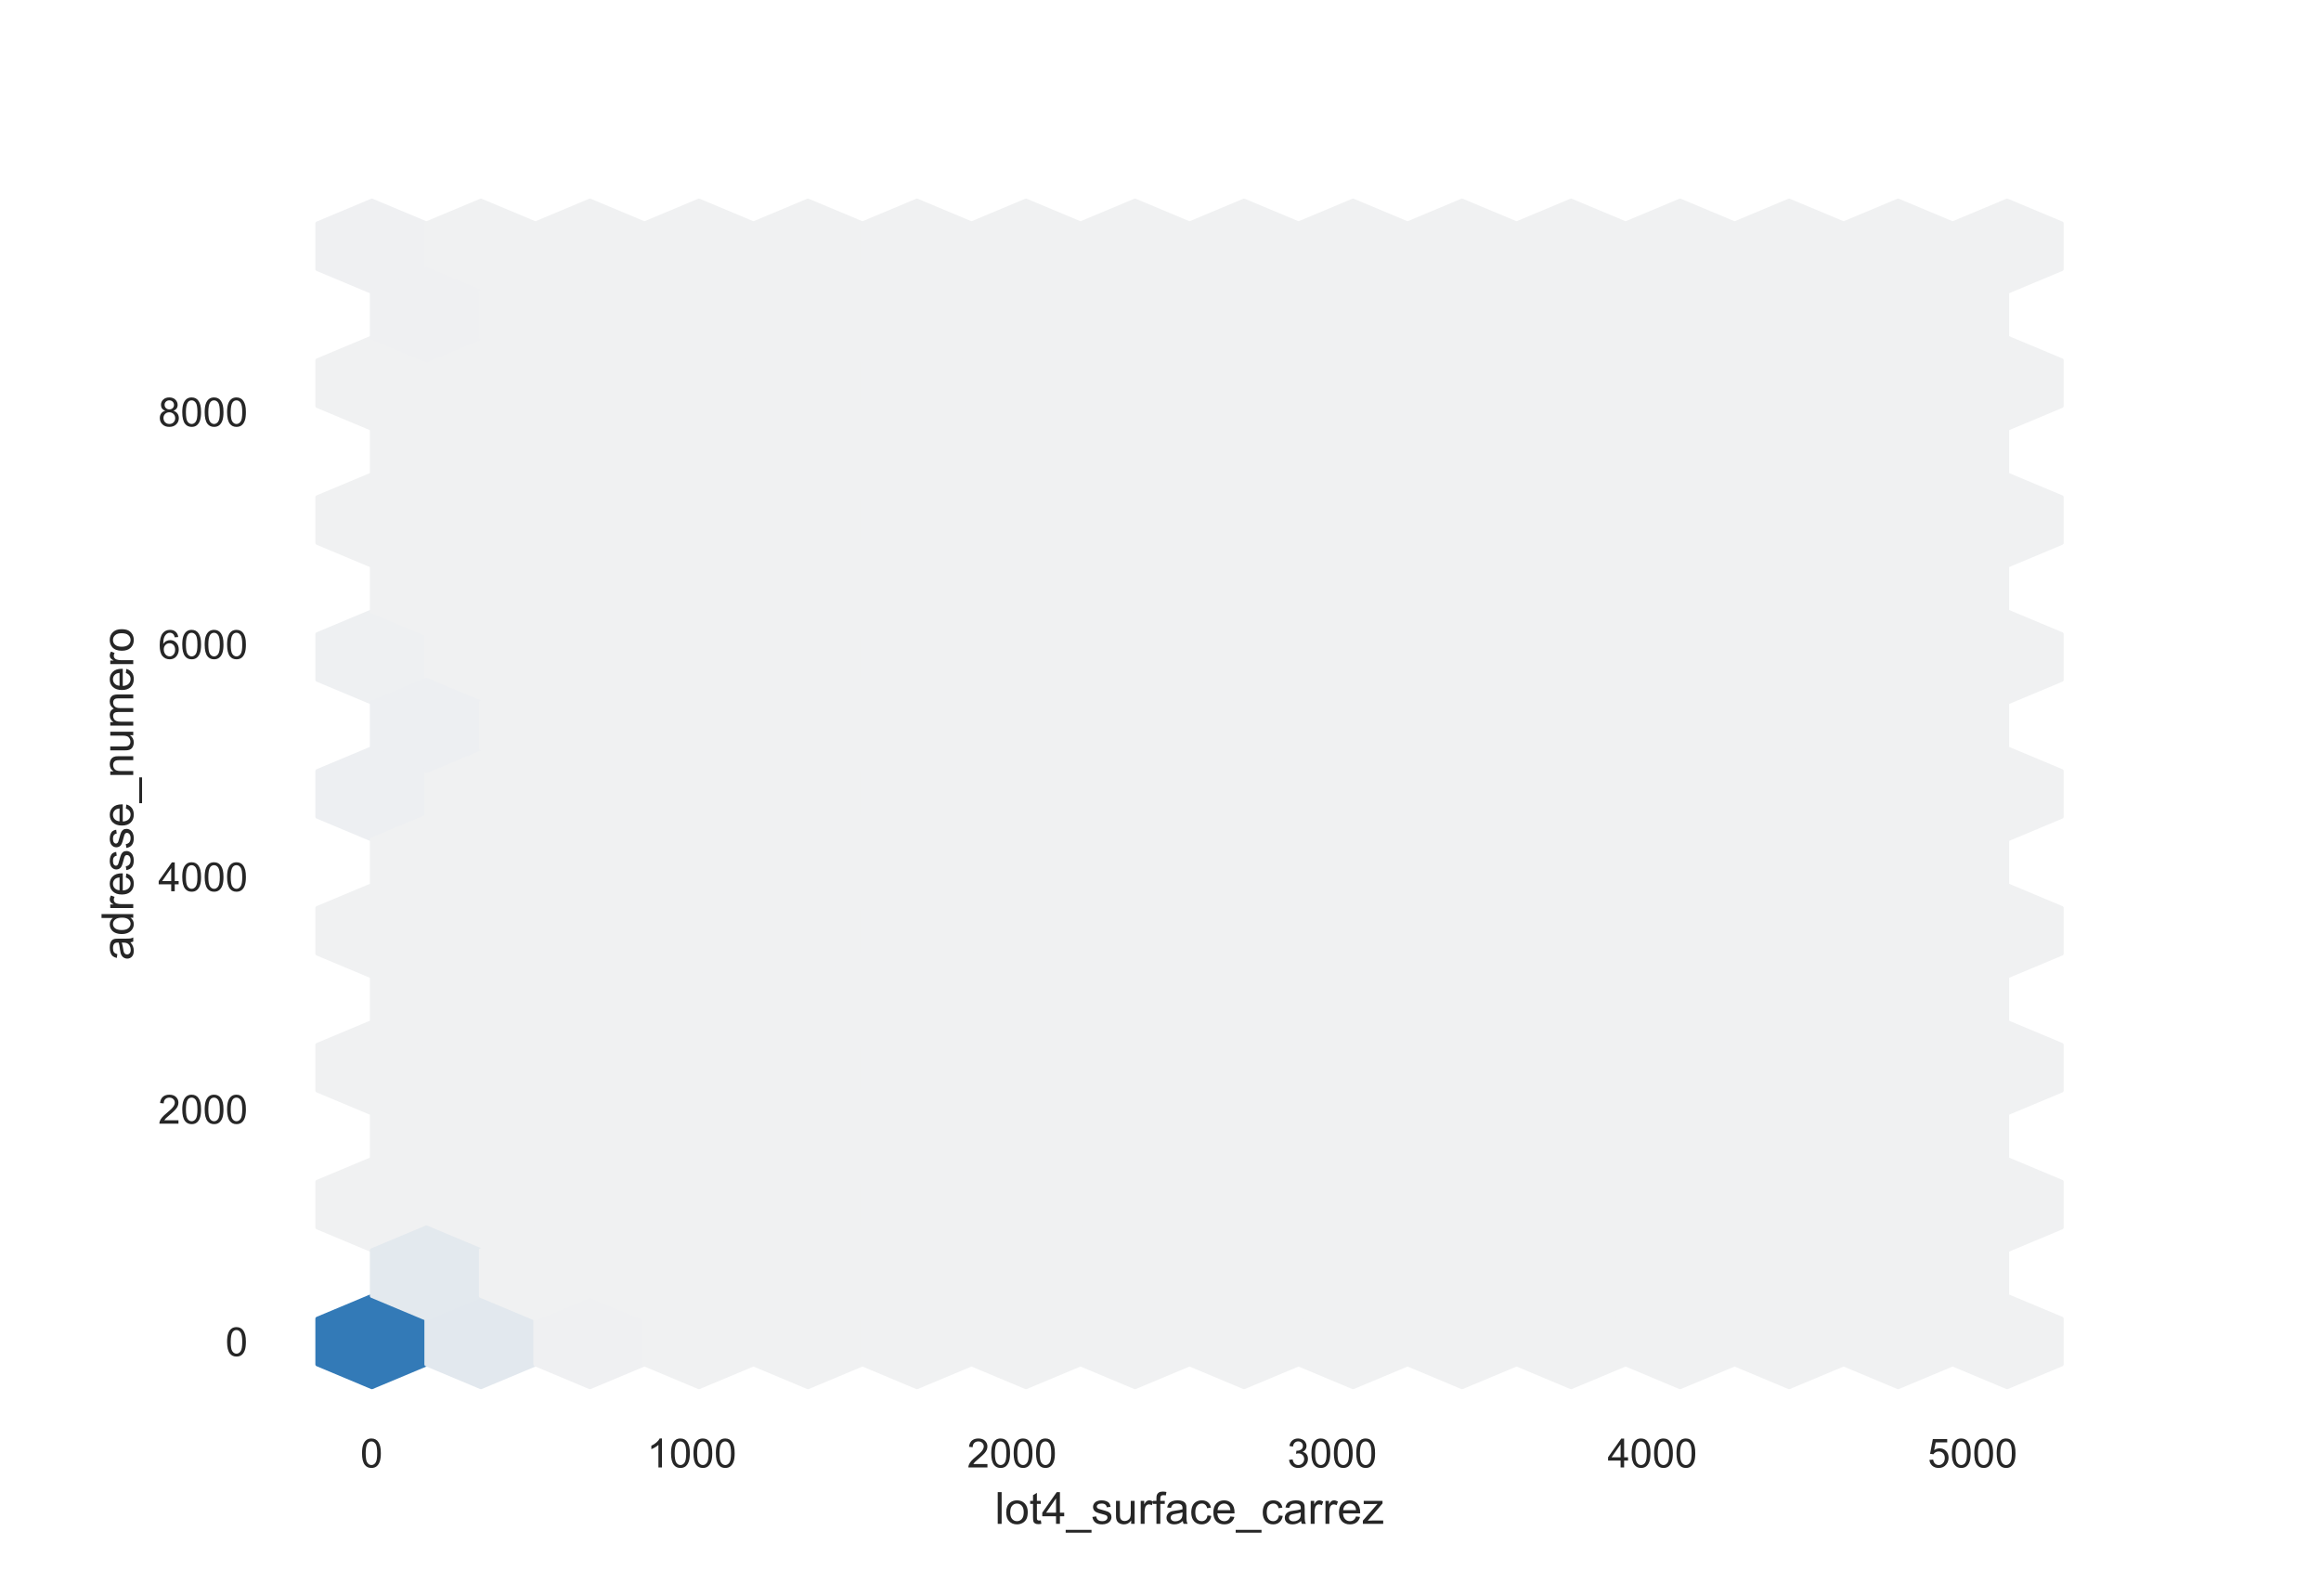<?xml version="1.0" encoding="utf-8" standalone="no"?>
<!DOCTYPE svg PUBLIC "-//W3C//DTD SVG 1.1//EN"
  "http://www.w3.org/Graphics/SVG/1.1/DTD/svg11.dtd">
<!-- Created with matplotlib (https://matplotlib.org/) -->
<svg height="396pt" version="1.1" viewBox="0 0 576 396" width="576pt" xmlns="http://www.w3.org/2000/svg" xmlns:xlink="http://www.w3.org/1999/xlink">
 <defs>
  <style type="text/css">*{stroke-linecap:butt;stroke-linejoin:round;}</style>
 </defs>
 <g id="figure_1">
  <g id="patch_1">
   <path d="M 0 396 
L 576 396 
L 576 0 
L 0 0 
z
" style="fill:#ffffff;"/>
  </g>
  <g id="axes_1">
   <g id="patch_2">
    <path d="M 72 346.5 
L 518.4 346.5 
L 518.4 47.52 
L 72 47.52 
z
" style="fill:#ffffff;"/>
   </g>
   <g id="matplotlib.axis_1">
    <g id="xtick_1">
     <g id="text_1">
      <!-- 0 -->
      <g style="fill:#262626;" transform="translate(89.431 364.158)scale(0.1 -0.1)">
       <defs>
        <path d="M 4.156 35.297 
Q 4.156 48 6.766 55.734 
Q 9.375 63.484 14.516 67.672 
Q 19.672 71.875 27.484 71.875 
Q 33.25 71.875 37.594 69.547 
Q 41.938 67.234 44.766 62.859 
Q 47.609 58.5 49.219 52.219 
Q 50.828 45.953 50.828 35.297 
Q 50.828 22.703 48.234 14.969 
Q 45.656 7.234 40.5 3 
Q 35.359 -1.219 27.484 -1.219 
Q 17.141 -1.219 11.234 6.203 
Q 4.156 15.141 4.156 35.297 
z
M 13.188 35.297 
Q 13.188 17.672 17.312 11.828 
Q 21.438 6 27.484 6 
Q 33.547 6 37.672 11.859 
Q 41.797 17.719 41.797 35.297 
Q 41.797 52.984 37.672 58.781 
Q 33.547 64.594 27.391 64.594 
Q 21.344 64.594 17.719 59.469 
Q 13.188 52.938 13.188 35.297 
z
" id="ArialMT-48"/>
       </defs>
       <use xlink:href="#ArialMT-48"/>
      </g>
     </g>
    </g>
    <g id="xtick_2">
     <g id="text_2">
      <!-- 1000 -->
      <g style="fill:#262626;" transform="translate(160.554 364.158)scale(0.1 -0.1)">
       <defs>
        <path d="M 37.25 0 
L 28.469 0 
L 28.469 56 
Q 25.297 52.984 20.141 49.953 
Q 14.984 46.922 10.891 45.406 
L 10.891 53.906 
Q 18.266 57.375 23.781 62.297 
Q 29.297 67.234 31.594 71.875 
L 37.25 71.875 
z
" id="ArialMT-49"/>
       </defs>
       <use xlink:href="#ArialMT-49"/>
       <use x="55.615" xlink:href="#ArialMT-48"/>
       <use x="111.23" xlink:href="#ArialMT-48"/>
       <use x="166.846" xlink:href="#ArialMT-48"/>
      </g>
     </g>
    </g>
    <g id="xtick_3">
     <g id="text_3">
      <!-- 2000 -->
      <g style="fill:#262626;" transform="translate(240.019 364.158)scale(0.1 -0.1)">
       <defs>
        <path d="M 50.344 8.453 
L 50.344 0 
L 3.031 0 
Q 2.938 3.172 4.047 6.109 
Q 5.859 10.938 9.828 15.625 
Q 13.812 20.312 21.344 26.469 
Q 33.016 36.031 37.109 41.625 
Q 41.219 47.219 41.219 52.203 
Q 41.219 57.422 37.469 61 
Q 33.734 64.594 27.734 64.594 
Q 21.391 64.594 17.578 60.781 
Q 13.766 56.984 13.719 50.25 
L 4.688 51.172 
Q 5.609 61.281 11.656 66.578 
Q 17.719 71.875 27.938 71.875 
Q 38.234 71.875 44.234 66.156 
Q 50.25 60.453 50.25 52 
Q 50.25 47.703 48.484 43.547 
Q 46.734 39.406 42.656 34.812 
Q 38.578 30.219 29.109 22.219 
Q 21.188 15.578 18.938 13.203 
Q 16.703 10.844 15.234 8.453 
z
" id="ArialMT-50"/>
       </defs>
       <use xlink:href="#ArialMT-50"/>
       <use x="55.615" xlink:href="#ArialMT-48"/>
       <use x="111.23" xlink:href="#ArialMT-48"/>
       <use x="166.846" xlink:href="#ArialMT-48"/>
      </g>
     </g>
    </g>
    <g id="xtick_4">
     <g id="text_4">
      <!-- 3000 -->
      <g style="fill:#262626;" transform="translate(319.484 364.158)scale(0.1 -0.1)">
       <defs>
        <path d="M 4.203 18.891 
L 12.984 20.062 
Q 14.5 12.594 18.141 9.297 
Q 21.781 6 27 6 
Q 33.203 6 37.469 10.297 
Q 41.75 14.594 41.75 20.953 
Q 41.75 27 37.797 30.922 
Q 33.844 34.859 27.734 34.859 
Q 25.25 34.859 21.531 33.891 
L 22.516 41.609 
Q 23.391 41.5 23.922 41.5 
Q 29.547 41.5 34.031 44.422 
Q 38.531 47.359 38.531 53.469 
Q 38.531 58.297 35.25 61.469 
Q 31.984 64.656 26.812 64.656 
Q 21.688 64.656 18.266 61.422 
Q 14.844 58.203 13.875 51.766 
L 5.078 53.328 
Q 6.688 62.156 12.391 67.016 
Q 18.109 71.875 26.609 71.875 
Q 32.469 71.875 37.391 69.359 
Q 42.328 66.844 44.938 62.5 
Q 47.562 58.156 47.562 53.266 
Q 47.562 48.641 45.062 44.828 
Q 42.578 41.016 37.703 38.766 
Q 44.047 37.312 47.562 32.688 
Q 51.078 28.078 51.078 21.141 
Q 51.078 11.766 44.234 5.25 
Q 37.406 -1.266 26.953 -1.266 
Q 17.531 -1.266 11.297 4.344 
Q 5.078 9.969 4.203 18.891 
z
" id="ArialMT-51"/>
       </defs>
       <use xlink:href="#ArialMT-51"/>
       <use x="55.615" xlink:href="#ArialMT-48"/>
       <use x="111.23" xlink:href="#ArialMT-48"/>
       <use x="166.846" xlink:href="#ArialMT-48"/>
      </g>
     </g>
    </g>
    <g id="xtick_5">
     <g id="text_5">
      <!-- 4000 -->
      <g style="fill:#262626;" transform="translate(398.948 364.158)scale(0.1 -0.1)">
       <defs>
        <path d="M 32.328 0 
L 32.328 17.141 
L 1.266 17.141 
L 1.266 25.203 
L 33.938 71.578 
L 41.109 71.578 
L 41.109 25.203 
L 50.781 25.203 
L 50.781 17.141 
L 41.109 17.141 
L 41.109 0 
z
M 32.328 25.203 
L 32.328 57.469 
L 9.906 25.203 
z
" id="ArialMT-52"/>
       </defs>
       <use xlink:href="#ArialMT-52"/>
       <use x="55.615" xlink:href="#ArialMT-48"/>
       <use x="111.23" xlink:href="#ArialMT-48"/>
       <use x="166.846" xlink:href="#ArialMT-48"/>
      </g>
     </g>
    </g>
    <g id="xtick_6">
     <g id="text_6">
      <!-- 5000 -->
      <g style="fill:#262626;" transform="translate(478.413 364.158)scale(0.1 -0.1)">
       <defs>
        <path d="M 4.156 18.75 
L 13.375 19.531 
Q 14.406 12.797 18.141 9.391 
Q 21.875 6 27.156 6 
Q 33.5 6 37.891 10.781 
Q 42.281 15.578 42.281 23.484 
Q 42.281 31 38.062 35.344 
Q 33.844 39.703 27 39.703 
Q 22.75 39.703 19.328 37.766 
Q 15.922 35.844 13.969 32.766 
L 5.719 33.844 
L 12.641 70.609 
L 48.25 70.609 
L 48.25 62.203 
L 19.672 62.203 
L 15.828 42.969 
Q 22.266 47.469 29.344 47.469 
Q 38.719 47.469 45.156 40.969 
Q 51.609 34.469 51.609 24.266 
Q 51.609 14.547 45.953 7.469 
Q 39.062 -1.219 27.156 -1.219 
Q 17.391 -1.219 11.203 4.25 
Q 5.031 9.719 4.156 18.75 
z
" id="ArialMT-53"/>
       </defs>
       <use xlink:href="#ArialMT-53"/>
       <use x="55.615" xlink:href="#ArialMT-48"/>
       <use x="111.23" xlink:href="#ArialMT-48"/>
       <use x="166.846" xlink:href="#ArialMT-48"/>
      </g>
     </g>
    </g>
    <g id="text_7">
     <!-- lot4_surface_carrez -->
     <g style="fill:#262626;" transform="translate(246.901 378.153)scale(0.11 -0.11)">
      <defs>
       <path d="M 6.391 0 
L 6.391 71.578 
L 15.188 71.578 
L 15.188 0 
z
" id="ArialMT-108"/>
       <path d="M 3.328 25.922 
Q 3.328 40.328 11.328 47.266 
Q 18.016 53.031 27.641 53.031 
Q 38.328 53.031 45.109 46.016 
Q 51.906 39.016 51.906 26.656 
Q 51.906 16.656 48.906 10.906 
Q 45.906 5.172 40.156 2 
Q 34.422 -1.172 27.641 -1.172 
Q 16.75 -1.172 10.031 5.812 
Q 3.328 12.797 3.328 25.922 
z
M 12.359 25.922 
Q 12.359 15.969 16.703 11.016 
Q 21.047 6.062 27.641 6.062 
Q 34.188 6.062 38.531 11.031 
Q 42.875 16.016 42.875 26.219 
Q 42.875 35.844 38.5 40.797 
Q 34.125 45.75 27.641 45.75 
Q 21.047 45.75 16.703 40.812 
Q 12.359 35.891 12.359 25.922 
z
" id="ArialMT-111"/>
       <path d="M 25.781 7.859 
L 27.047 0.094 
Q 23.344 -0.688 20.406 -0.688 
Q 15.625 -0.688 12.984 0.828 
Q 10.359 2.344 9.281 4.812 
Q 8.203 7.281 8.203 15.188 
L 8.203 45.016 
L 1.766 45.016 
L 1.766 51.859 
L 8.203 51.859 
L 8.203 64.703 
L 16.938 69.969 
L 16.938 51.859 
L 25.781 51.859 
L 25.781 45.016 
L 16.938 45.016 
L 16.938 14.703 
Q 16.938 10.938 17.406 9.859 
Q 17.875 8.797 18.922 8.156 
Q 19.969 7.516 21.922 7.516 
Q 23.391 7.516 25.781 7.859 
z
" id="ArialMT-116"/>
       <path d="M -1.516 -19.875 
L -1.516 -13.531 
L 56.734 -13.531 
L 56.734 -19.875 
z
" id="ArialMT-95"/>
       <path d="M 3.078 15.484 
L 11.766 16.844 
Q 12.5 11.625 15.844 8.844 
Q 19.188 6.062 25.203 6.062 
Q 31.25 6.062 34.172 8.516 
Q 37.109 10.984 37.109 14.312 
Q 37.109 17.281 34.516 19 
Q 32.719 20.172 25.531 21.969 
Q 15.875 24.422 12.141 26.203 
Q 8.406 27.984 6.469 31.125 
Q 4.547 34.281 4.547 38.094 
Q 4.547 41.547 6.125 44.5 
Q 7.719 47.469 10.453 49.422 
Q 12.5 50.922 16.031 51.969 
Q 19.578 53.031 23.641 53.031 
Q 29.734 53.031 34.344 51.266 
Q 38.969 49.516 41.156 46.5 
Q 43.359 43.5 44.188 38.484 
L 35.594 37.312 
Q 35.016 41.312 32.203 43.547 
Q 29.391 45.797 24.266 45.797 
Q 18.219 45.797 15.625 43.797 
Q 13.031 41.797 13.031 39.109 
Q 13.031 37.406 14.109 36.031 
Q 15.188 34.625 17.484 33.688 
Q 18.797 33.203 25.25 31.453 
Q 34.578 28.953 38.25 27.359 
Q 41.938 25.781 44.031 22.75 
Q 46.141 19.734 46.141 15.234 
Q 46.141 10.844 43.578 6.953 
Q 41.016 3.078 36.172 0.953 
Q 31.344 -1.172 25.25 -1.172 
Q 15.141 -1.172 9.844 3.031 
Q 4.547 7.234 3.078 15.484 
z
" id="ArialMT-115"/>
       <path d="M 40.578 0 
L 40.578 7.625 
Q 34.516 -1.172 24.125 -1.172 
Q 19.531 -1.172 15.547 0.578 
Q 11.578 2.344 9.641 5 
Q 7.719 7.672 6.938 11.531 
Q 6.391 14.109 6.391 19.734 
L 6.391 51.859 
L 15.188 51.859 
L 15.188 23.094 
Q 15.188 16.219 15.719 13.812 
Q 16.547 10.359 19.234 8.375 
Q 21.922 6.391 25.875 6.391 
Q 29.828 6.391 33.297 8.422 
Q 36.766 10.453 38.203 13.938 
Q 39.656 17.438 39.656 24.078 
L 39.656 51.859 
L 48.438 51.859 
L 48.438 0 
z
" id="ArialMT-117"/>
       <path d="M 6.5 0 
L 6.5 51.859 
L 14.406 51.859 
L 14.406 44 
Q 17.438 49.516 20 51.266 
Q 22.562 53.031 25.641 53.031 
Q 30.078 53.031 34.672 50.203 
L 31.641 42.047 
Q 28.422 43.953 25.203 43.953 
Q 22.312 43.953 20.016 42.219 
Q 17.719 40.484 16.75 37.406 
Q 15.281 32.719 15.281 27.156 
L 15.281 0 
z
" id="ArialMT-114"/>
       <path d="M 8.688 0 
L 8.688 45.016 
L 0.922 45.016 
L 0.922 51.859 
L 8.688 51.859 
L 8.688 57.375 
Q 8.688 62.594 9.625 65.141 
Q 10.891 68.562 14.078 70.672 
Q 17.281 72.797 23.047 72.797 
Q 26.766 72.797 31.25 71.922 
L 29.938 64.266 
Q 27.203 64.75 24.75 64.75 
Q 20.75 64.75 19.094 63.031 
Q 17.438 61.328 17.438 56.641 
L 17.438 51.859 
L 27.547 51.859 
L 27.547 45.016 
L 17.438 45.016 
L 17.438 0 
z
" id="ArialMT-102"/>
       <path d="M 40.438 6.391 
Q 35.547 2.25 31.031 0.531 
Q 26.516 -1.172 21.344 -1.172 
Q 12.797 -1.172 8.203 3 
Q 3.609 7.172 3.609 13.672 
Q 3.609 17.484 5.344 20.625 
Q 7.078 23.781 9.891 25.688 
Q 12.703 27.594 16.219 28.562 
Q 18.797 29.25 24.031 29.891 
Q 34.672 31.156 39.703 32.906 
Q 39.75 34.719 39.75 35.203 
Q 39.75 40.578 37.25 42.781 
Q 33.891 45.75 27.25 45.75 
Q 21.047 45.75 18.094 43.578 
Q 15.141 41.406 13.719 35.891 
L 5.125 37.062 
Q 6.297 42.578 8.984 45.969 
Q 11.672 49.359 16.75 51.188 
Q 21.828 53.031 28.516 53.031 
Q 35.156 53.031 39.297 51.469 
Q 43.453 49.906 45.406 47.531 
Q 47.359 45.172 48.141 41.547 
Q 48.578 39.312 48.578 33.453 
L 48.578 21.734 
Q 48.578 9.469 49.141 6.219 
Q 49.703 2.984 51.375 0 
L 42.188 0 
Q 40.828 2.734 40.438 6.391 
z
M 39.703 26.031 
Q 34.906 24.078 25.344 22.703 
Q 19.922 21.922 17.672 20.938 
Q 15.438 19.969 14.203 18.094 
Q 12.984 16.219 12.984 13.922 
Q 12.984 10.406 15.641 8.062 
Q 18.312 5.719 23.438 5.719 
Q 28.516 5.719 32.469 7.938 
Q 36.422 10.156 38.281 14.016 
Q 39.703 17 39.703 22.797 
z
" id="ArialMT-97"/>
       <path d="M 40.438 19 
L 49.078 17.875 
Q 47.656 8.938 41.812 3.875 
Q 35.984 -1.172 27.484 -1.172 
Q 16.844 -1.172 10.375 5.781 
Q 3.906 12.75 3.906 25.734 
Q 3.906 34.125 6.688 40.422 
Q 9.469 46.734 15.156 49.875 
Q 20.844 53.031 27.547 53.031 
Q 35.984 53.031 41.359 48.75 
Q 46.734 44.484 48.25 36.625 
L 39.703 35.297 
Q 38.484 40.531 35.375 43.156 
Q 32.281 45.797 27.875 45.797 
Q 21.234 45.797 17.078 41.031 
Q 12.938 36.281 12.938 25.984 
Q 12.938 15.531 16.938 10.797 
Q 20.953 6.062 27.391 6.062 
Q 32.562 6.062 36.031 9.234 
Q 39.5 12.406 40.438 19 
z
" id="ArialMT-99"/>
       <path d="M 42.094 16.703 
L 51.172 15.578 
Q 49.031 7.625 43.219 3.219 
Q 37.406 -1.172 28.375 -1.172 
Q 17 -1.172 10.328 5.828 
Q 3.656 12.844 3.656 25.484 
Q 3.656 38.578 10.391 45.797 
Q 17.141 53.031 27.875 53.031 
Q 38.281 53.031 44.875 45.953 
Q 51.469 38.875 51.469 26.031 
Q 51.469 25.25 51.422 23.688 
L 12.75 23.688 
Q 13.234 15.141 17.578 10.594 
Q 21.922 6.062 28.422 6.062 
Q 33.25 6.062 36.672 8.594 
Q 40.094 11.141 42.094 16.703 
z
M 13.234 30.906 
L 42.188 30.906 
Q 41.609 37.453 38.875 40.719 
Q 34.672 45.797 27.984 45.797 
Q 21.922 45.797 17.797 41.75 
Q 13.672 37.703 13.234 30.906 
z
" id="ArialMT-101"/>
       <path d="M 1.953 0 
L 1.953 7.125 
L 34.969 45.016 
Q 29.344 44.734 25.047 44.734 
L 3.906 44.734 
L 3.906 51.859 
L 46.297 51.859 
L 46.297 46.047 
L 18.219 13.141 
L 12.797 7.125 
Q 18.703 7.562 23.875 7.562 
L 47.859 7.562 
L 47.859 0 
z
" id="ArialMT-122"/>
      </defs>
      <use xlink:href="#ArialMT-108"/>
      <use x="22.217" xlink:href="#ArialMT-111"/>
      <use x="77.832" xlink:href="#ArialMT-116"/>
      <use x="105.615" xlink:href="#ArialMT-52"/>
      <use x="161.23" xlink:href="#ArialMT-95"/>
      <use x="216.846" xlink:href="#ArialMT-115"/>
      <use x="266.846" xlink:href="#ArialMT-117"/>
      <use x="322.461" xlink:href="#ArialMT-114"/>
      <use x="355.762" xlink:href="#ArialMT-102"/>
      <use x="383.545" xlink:href="#ArialMT-97"/>
      <use x="439.16" xlink:href="#ArialMT-99"/>
      <use x="489.16" xlink:href="#ArialMT-101"/>
      <use x="544.775" xlink:href="#ArialMT-95"/>
      <use x="600.391" xlink:href="#ArialMT-99"/>
      <use x="650.391" xlink:href="#ArialMT-97"/>
      <use x="706.006" xlink:href="#ArialMT-114"/>
      <use x="739.307" xlink:href="#ArialMT-114"/>
      <use x="772.607" xlink:href="#ArialMT-101"/>
      <use x="828.223" xlink:href="#ArialMT-122"/>
     </g>
    </g>
   </g>
   <g id="matplotlib.axis_2">
    <g id="ytick_1">
     <g id="text_8">
      <!-- 0 -->
      <g style="fill:#262626;" transform="translate(55.939 336.518)scale(0.1 -0.1)">
       <use xlink:href="#ArialMT-48"/>
      </g>
     </g>
    </g>
    <g id="ytick_2">
     <g id="text_9">
      <!-- 2000 -->
      <g style="fill:#262626;" transform="translate(39.256 278.841)scale(0.1 -0.1)">
       <use xlink:href="#ArialMT-50"/>
       <use x="55.615" xlink:href="#ArialMT-48"/>
       <use x="111.23" xlink:href="#ArialMT-48"/>
       <use x="166.846" xlink:href="#ArialMT-48"/>
      </g>
     </g>
    </g>
    <g id="ytick_3">
     <g id="text_10">
      <!-- 4000 -->
      <g style="fill:#262626;" transform="translate(39.256 221.165)scale(0.1 -0.1)">
       <use xlink:href="#ArialMT-52"/>
       <use x="55.615" xlink:href="#ArialMT-48"/>
       <use x="111.23" xlink:href="#ArialMT-48"/>
       <use x="166.846" xlink:href="#ArialMT-48"/>
      </g>
     </g>
    </g>
    <g id="ytick_4">
     <g id="text_11">
      <!-- 6000 -->
      <g style="fill:#262626;" transform="translate(39.256 163.489)scale(0.1 -0.1)">
       <defs>
        <path d="M 49.75 54.047 
L 41.016 53.375 
Q 39.844 58.547 37.703 60.891 
Q 34.125 64.656 28.906 64.656 
Q 24.703 64.656 21.531 62.312 
Q 17.391 59.281 14.984 53.469 
Q 12.594 47.656 12.5 36.922 
Q 15.672 41.75 20.266 44.094 
Q 24.859 46.438 29.891 46.438 
Q 38.672 46.438 44.844 39.969 
Q 51.031 33.5 51.031 23.25 
Q 51.031 16.5 48.125 10.719 
Q 45.219 4.938 40.141 1.859 
Q 35.062 -1.219 28.609 -1.219 
Q 17.625 -1.219 10.688 6.859 
Q 3.766 14.938 3.766 33.5 
Q 3.766 54.25 11.422 63.672 
Q 18.109 71.875 29.438 71.875 
Q 37.891 71.875 43.281 67.141 
Q 48.688 62.406 49.75 54.047 
z
M 13.875 23.188 
Q 13.875 18.656 15.797 14.5 
Q 17.719 10.359 21.188 8.172 
Q 24.656 6 28.469 6 
Q 34.031 6 38.031 10.484 
Q 42.047 14.984 42.047 22.703 
Q 42.047 30.125 38.078 34.391 
Q 34.125 38.672 28.125 38.672 
Q 22.172 38.672 18.016 34.391 
Q 13.875 30.125 13.875 23.188 
z
" id="ArialMT-54"/>
       </defs>
       <use xlink:href="#ArialMT-54"/>
       <use x="55.615" xlink:href="#ArialMT-48"/>
       <use x="111.23" xlink:href="#ArialMT-48"/>
       <use x="166.846" xlink:href="#ArialMT-48"/>
      </g>
     </g>
    </g>
    <g id="ytick_5">
     <g id="text_12">
      <!-- 8000 -->
      <g style="fill:#262626;" transform="translate(39.256 105.812)scale(0.1 -0.1)">
       <defs>
        <path d="M 17.672 38.812 
Q 12.203 40.828 9.562 44.531 
Q 6.938 48.25 6.938 53.422 
Q 6.938 61.234 12.547 66.547 
Q 18.172 71.875 27.484 71.875 
Q 36.859 71.875 42.578 66.422 
Q 48.297 60.984 48.297 53.172 
Q 48.297 48.188 45.672 44.5 
Q 43.062 40.828 37.75 38.812 
Q 44.344 36.672 47.781 31.875 
Q 51.219 27.094 51.219 20.453 
Q 51.219 11.281 44.719 5.031 
Q 38.234 -1.219 27.641 -1.219 
Q 17.047 -1.219 10.547 5.047 
Q 4.047 11.328 4.047 20.703 
Q 4.047 27.688 7.594 32.391 
Q 11.141 37.109 17.672 38.812 
z
M 15.922 53.719 
Q 15.922 48.641 19.188 45.406 
Q 22.469 42.188 27.688 42.188 
Q 32.766 42.188 36.016 45.375 
Q 39.266 48.578 39.266 53.219 
Q 39.266 58.062 35.906 61.359 
Q 32.562 64.656 27.594 64.656 
Q 22.562 64.656 19.234 61.422 
Q 15.922 58.203 15.922 53.719 
z
M 13.094 20.656 
Q 13.094 16.891 14.875 13.375 
Q 16.656 9.859 20.172 7.922 
Q 23.688 6 27.734 6 
Q 34.031 6 38.125 10.047 
Q 42.234 14.109 42.234 20.359 
Q 42.234 26.703 38.016 30.859 
Q 33.797 35.016 27.438 35.016 
Q 21.234 35.016 17.156 30.906 
Q 13.094 26.812 13.094 20.656 
z
" id="ArialMT-56"/>
       </defs>
       <use xlink:href="#ArialMT-56"/>
       <use x="55.615" xlink:href="#ArialMT-48"/>
       <use x="111.23" xlink:href="#ArialMT-48"/>
       <use x="166.846" xlink:href="#ArialMT-48"/>
      </g>
     </g>
    </g>
    <g id="text_13">
     <!-- adresse_numero -->
     <g style="fill:#262626;" transform="translate(33.07 238.281)rotate(-90)scale(0.11 -0.11)">
      <defs>
       <path d="M 40.234 0 
L 40.234 6.547 
Q 35.297 -1.172 25.734 -1.172 
Q 19.531 -1.172 14.328 2.25 
Q 9.125 5.672 6.266 11.797 
Q 3.422 17.922 3.422 25.875 
Q 3.422 33.641 6 39.969 
Q 8.594 46.297 13.766 49.656 
Q 18.953 53.031 25.344 53.031 
Q 30.031 53.031 33.688 51.047 
Q 37.359 49.078 39.656 45.906 
L 39.656 71.578 
L 48.391 71.578 
L 48.391 0 
z
M 12.453 25.875 
Q 12.453 15.922 16.641 10.984 
Q 20.844 6.062 26.562 6.062 
Q 32.328 6.062 36.344 10.766 
Q 40.375 15.484 40.375 25.141 
Q 40.375 35.797 36.266 40.766 
Q 32.172 45.75 26.172 45.75 
Q 20.312 45.75 16.375 40.969 
Q 12.453 36.188 12.453 25.875 
z
" id="ArialMT-100"/>
       <path d="M 6.594 0 
L 6.594 51.859 
L 14.5 51.859 
L 14.5 44.484 
Q 20.219 53.031 31 53.031 
Q 35.688 53.031 39.625 51.344 
Q 43.562 49.656 45.516 46.922 
Q 47.469 44.188 48.25 40.438 
Q 48.734 37.984 48.734 31.891 
L 48.734 0 
L 39.938 0 
L 39.938 31.547 
Q 39.938 36.922 38.906 39.578 
Q 37.891 42.234 35.281 43.812 
Q 32.672 45.406 29.156 45.406 
Q 23.531 45.406 19.453 41.844 
Q 15.375 38.281 15.375 28.328 
L 15.375 0 
z
" id="ArialMT-110"/>
       <path d="M 6.594 0 
L 6.594 51.859 
L 14.453 51.859 
L 14.453 44.578 
Q 16.891 48.391 20.938 50.703 
Q 25 53.031 30.172 53.031 
Q 35.938 53.031 39.625 50.641 
Q 43.312 48.25 44.828 43.953 
Q 50.984 53.031 60.844 53.031 
Q 68.562 53.031 72.703 48.75 
Q 76.859 44.484 76.859 35.594 
L 76.859 0 
L 68.109 0 
L 68.109 32.672 
Q 68.109 37.938 67.25 40.25 
Q 66.406 42.578 64.156 43.984 
Q 61.922 45.406 58.891 45.406 
Q 53.422 45.406 49.797 41.766 
Q 46.188 38.141 46.188 30.125 
L 46.188 0 
L 37.406 0 
L 37.406 33.688 
Q 37.406 39.547 35.25 42.469 
Q 33.109 45.406 28.219 45.406 
Q 24.516 45.406 21.359 43.453 
Q 18.219 41.5 16.797 37.734 
Q 15.375 33.984 15.375 26.906 
L 15.375 0 
z
" id="ArialMT-109"/>
      </defs>
      <use xlink:href="#ArialMT-97"/>
      <use x="55.615" xlink:href="#ArialMT-100"/>
      <use x="111.23" xlink:href="#ArialMT-114"/>
      <use x="144.531" xlink:href="#ArialMT-101"/>
      <use x="200.146" xlink:href="#ArialMT-115"/>
      <use x="250.146" xlink:href="#ArialMT-115"/>
      <use x="300.146" xlink:href="#ArialMT-101"/>
      <use x="355.762" xlink:href="#ArialMT-95"/>
      <use x="411.377" xlink:href="#ArialMT-110"/>
      <use x="466.992" xlink:href="#ArialMT-117"/>
      <use x="522.607" xlink:href="#ArialMT-109"/>
      <use x="605.908" xlink:href="#ArialMT-101"/>
      <use x="661.523" xlink:href="#ArialMT-114"/>
      <use x="694.824" xlink:href="#ArialMT-111"/>
     </g>
    </g>
   </g>
   <g id="PolyCollection_1">
    <defs>
     <path d="M 105.739 -57.399 
L 105.739 -68.724 
L 92.211 -74.386 
L 78.684 -68.724 
L 78.684 -57.399 
L 92.211 -51.736 
z
" id="C0_0_a1d13bb4fe"/>
    </defs>
    <g clip-path="url(#p04914c4672)">
     <use style="fill:#337ab7;stroke:#337ab7;" x="0.079" xlink:href="#C0_0_a1d13bb4fe" y="395.971"/>
    </g>
    <g clip-path="url(#p04914c4672)">
     <use style="fill:#f0f1f2;stroke:#f0f1f2;" x="0.079" xlink:href="#C0_0_a1d13bb4fe" y="361.996"/>
    </g>
    <g clip-path="url(#p04914c4672)">
     <use style="fill:#f0f1f2;stroke:#f0f1f2;" x="0.079" xlink:href="#C0_0_a1d13bb4fe" y="328.021"/>
    </g>
    <g clip-path="url(#p04914c4672)">
     <use style="fill:#f0f1f2;stroke:#f0f1f2;" x="0.079" xlink:href="#C0_0_a1d13bb4fe" y="294.046"/>
    </g>
    <g clip-path="url(#p04914c4672)">
     <use style="fill:#edeff2;stroke:#edeff2;" x="0.079" xlink:href="#C0_0_a1d13bb4fe" y="260.071"/>
    </g>
    <g clip-path="url(#p04914c4672)">
     <use style="fill:#eef0f2;stroke:#eef0f2;" x="0.079" xlink:href="#C0_0_a1d13bb4fe" y="226.096"/>
    </g>
    <g clip-path="url(#p04914c4672)">
     <use style="fill:#f0f1f2;stroke:#f0f1f2;" x="0.079" xlink:href="#C0_0_a1d13bb4fe" y="192.121"/>
    </g>
    <g clip-path="url(#p04914c4672)">
     <use style="fill:#f0f1f2;stroke:#f0f1f2;" x="0.079" xlink:href="#C0_0_a1d13bb4fe" y="158.146"/>
    </g>
    <g clip-path="url(#p04914c4672)">
     <use style="fill:#eff0f2;stroke:#eff0f2;" x="0.079" xlink:href="#C0_0_a1d13bb4fe" y="124.171"/>
    </g>
    <g clip-path="url(#p04914c4672)">
     <use style="fill:#e2e8ee;stroke:#e2e8ee;" x="27.134" xlink:href="#C0_0_a1d13bb4fe" y="395.971"/>
    </g>
    <g clip-path="url(#p04914c4672)">
     <use style="fill:#f0f1f2;stroke:#f0f1f2;" x="27.134" xlink:href="#C0_0_a1d13bb4fe" y="361.996"/>
    </g>
    <g clip-path="url(#p04914c4672)">
     <use style="fill:#f0f1f2;stroke:#f0f1f2;" x="27.134" xlink:href="#C0_0_a1d13bb4fe" y="328.021"/>
    </g>
    <g clip-path="url(#p04914c4672)">
     <use style="fill:#f0f1f2;stroke:#f0f1f2;" x="27.134" xlink:href="#C0_0_a1d13bb4fe" y="294.046"/>
    </g>
    <g clip-path="url(#p04914c4672)">
     <use style="fill:#f0f1f2;stroke:#f0f1f2;" x="27.134" xlink:href="#C0_0_a1d13bb4fe" y="260.071"/>
    </g>
    <g clip-path="url(#p04914c4672)">
     <use style="fill:#f0f1f2;stroke:#f0f1f2;" x="27.134" xlink:href="#C0_0_a1d13bb4fe" y="226.096"/>
    </g>
    <g clip-path="url(#p04914c4672)">
     <use style="fill:#f0f1f2;stroke:#f0f1f2;" x="27.134" xlink:href="#C0_0_a1d13bb4fe" y="192.121"/>
    </g>
    <g clip-path="url(#p04914c4672)">
     <use style="fill:#f0f1f2;stroke:#f0f1f2;" x="27.134" xlink:href="#C0_0_a1d13bb4fe" y="158.146"/>
    </g>
    <g clip-path="url(#p04914c4672)">
     <use style="fill:#f0f1f2;stroke:#f0f1f2;" x="27.134" xlink:href="#C0_0_a1d13bb4fe" y="124.171"/>
    </g>
    <g clip-path="url(#p04914c4672)">
     <use style="fill:#eff0f2;stroke:#eff0f2;" x="54.189" xlink:href="#C0_0_a1d13bb4fe" y="395.971"/>
    </g>
    <g clip-path="url(#p04914c4672)">
     <use style="fill:#f0f1f2;stroke:#f0f1f2;" x="54.189" xlink:href="#C0_0_a1d13bb4fe" y="361.996"/>
    </g>
    <g clip-path="url(#p04914c4672)">
     <use style="fill:#f0f1f2;stroke:#f0f1f2;" x="54.189" xlink:href="#C0_0_a1d13bb4fe" y="328.021"/>
    </g>
    <g clip-path="url(#p04914c4672)">
     <use style="fill:#f0f1f2;stroke:#f0f1f2;" x="54.189" xlink:href="#C0_0_a1d13bb4fe" y="294.046"/>
    </g>
    <g clip-path="url(#p04914c4672)">
     <use style="fill:#f0f1f2;stroke:#f0f1f2;" x="54.189" xlink:href="#C0_0_a1d13bb4fe" y="260.071"/>
    </g>
    <g clip-path="url(#p04914c4672)">
     <use style="fill:#f0f1f2;stroke:#f0f1f2;" x="54.189" xlink:href="#C0_0_a1d13bb4fe" y="226.096"/>
    </g>
    <g clip-path="url(#p04914c4672)">
     <use style="fill:#f0f1f2;stroke:#f0f1f2;" x="54.189" xlink:href="#C0_0_a1d13bb4fe" y="192.121"/>
    </g>
    <g clip-path="url(#p04914c4672)">
     <use style="fill:#f0f1f2;stroke:#f0f1f2;" x="54.189" xlink:href="#C0_0_a1d13bb4fe" y="158.146"/>
    </g>
    <g clip-path="url(#p04914c4672)">
     <use style="fill:#f0f1f2;stroke:#f0f1f2;" x="54.189" xlink:href="#C0_0_a1d13bb4fe" y="124.171"/>
    </g>
    <g clip-path="url(#p04914c4672)">
     <use style="fill:#f0f1f2;stroke:#f0f1f2;" x="81.243" xlink:href="#C0_0_a1d13bb4fe" y="395.971"/>
    </g>
    <g clip-path="url(#p04914c4672)">
     <use style="fill:#f0f1f2;stroke:#f0f1f2;" x="81.243" xlink:href="#C0_0_a1d13bb4fe" y="361.996"/>
    </g>
    <g clip-path="url(#p04914c4672)">
     <use style="fill:#f0f1f2;stroke:#f0f1f2;" x="81.243" xlink:href="#C0_0_a1d13bb4fe" y="328.021"/>
    </g>
    <g clip-path="url(#p04914c4672)">
     <use style="fill:#f0f1f2;stroke:#f0f1f2;" x="81.243" xlink:href="#C0_0_a1d13bb4fe" y="294.046"/>
    </g>
    <g clip-path="url(#p04914c4672)">
     <use style="fill:#f0f1f2;stroke:#f0f1f2;" x="81.243" xlink:href="#C0_0_a1d13bb4fe" y="260.071"/>
    </g>
    <g clip-path="url(#p04914c4672)">
     <use style="fill:#f0f1f2;stroke:#f0f1f2;" x="81.243" xlink:href="#C0_0_a1d13bb4fe" y="226.096"/>
    </g>
    <g clip-path="url(#p04914c4672)">
     <use style="fill:#f0f1f2;stroke:#f0f1f2;" x="81.243" xlink:href="#C0_0_a1d13bb4fe" y="192.121"/>
    </g>
    <g clip-path="url(#p04914c4672)">
     <use style="fill:#f0f1f2;stroke:#f0f1f2;" x="81.243" xlink:href="#C0_0_a1d13bb4fe" y="158.146"/>
    </g>
    <g clip-path="url(#p04914c4672)">
     <use style="fill:#f0f1f2;stroke:#f0f1f2;" x="81.243" xlink:href="#C0_0_a1d13bb4fe" y="124.171"/>
    </g>
    <g clip-path="url(#p04914c4672)">
     <use style="fill:#f0f1f2;stroke:#f0f1f2;" x="108.298" xlink:href="#C0_0_a1d13bb4fe" y="395.971"/>
    </g>
    <g clip-path="url(#p04914c4672)">
     <use style="fill:#f0f1f2;stroke:#f0f1f2;" x="108.298" xlink:href="#C0_0_a1d13bb4fe" y="361.996"/>
    </g>
    <g clip-path="url(#p04914c4672)">
     <use style="fill:#f0f1f2;stroke:#f0f1f2;" x="108.298" xlink:href="#C0_0_a1d13bb4fe" y="328.021"/>
    </g>
    <g clip-path="url(#p04914c4672)">
     <use style="fill:#f0f1f2;stroke:#f0f1f2;" x="108.298" xlink:href="#C0_0_a1d13bb4fe" y="294.046"/>
    </g>
    <g clip-path="url(#p04914c4672)">
     <use style="fill:#f0f1f2;stroke:#f0f1f2;" x="108.298" xlink:href="#C0_0_a1d13bb4fe" y="260.071"/>
    </g>
    <g clip-path="url(#p04914c4672)">
     <use style="fill:#f0f1f2;stroke:#f0f1f2;" x="108.298" xlink:href="#C0_0_a1d13bb4fe" y="226.096"/>
    </g>
    <g clip-path="url(#p04914c4672)">
     <use style="fill:#f0f1f2;stroke:#f0f1f2;" x="108.298" xlink:href="#C0_0_a1d13bb4fe" y="192.121"/>
    </g>
    <g clip-path="url(#p04914c4672)">
     <use style="fill:#f0f1f2;stroke:#f0f1f2;" x="108.298" xlink:href="#C0_0_a1d13bb4fe" y="158.146"/>
    </g>
    <g clip-path="url(#p04914c4672)">
     <use style="fill:#f0f1f2;stroke:#f0f1f2;" x="108.298" xlink:href="#C0_0_a1d13bb4fe" y="124.171"/>
    </g>
    <g clip-path="url(#p04914c4672)">
     <use style="fill:#f0f1f2;stroke:#f0f1f2;" x="135.352" xlink:href="#C0_0_a1d13bb4fe" y="395.971"/>
    </g>
    <g clip-path="url(#p04914c4672)">
     <use style="fill:#f0f1f2;stroke:#f0f1f2;" x="135.352" xlink:href="#C0_0_a1d13bb4fe" y="361.996"/>
    </g>
    <g clip-path="url(#p04914c4672)">
     <use style="fill:#f0f1f2;stroke:#f0f1f2;" x="135.352" xlink:href="#C0_0_a1d13bb4fe" y="328.021"/>
    </g>
    <g clip-path="url(#p04914c4672)">
     <use style="fill:#f0f1f2;stroke:#f0f1f2;" x="135.352" xlink:href="#C0_0_a1d13bb4fe" y="294.046"/>
    </g>
    <g clip-path="url(#p04914c4672)">
     <use style="fill:#f0f1f2;stroke:#f0f1f2;" x="135.352" xlink:href="#C0_0_a1d13bb4fe" y="260.071"/>
    </g>
    <g clip-path="url(#p04914c4672)">
     <use style="fill:#f0f1f2;stroke:#f0f1f2;" x="135.352" xlink:href="#C0_0_a1d13bb4fe" y="226.096"/>
    </g>
    <g clip-path="url(#p04914c4672)">
     <use style="fill:#f0f1f2;stroke:#f0f1f2;" x="135.352" xlink:href="#C0_0_a1d13bb4fe" y="192.121"/>
    </g>
    <g clip-path="url(#p04914c4672)">
     <use style="fill:#f0f1f2;stroke:#f0f1f2;" x="135.352" xlink:href="#C0_0_a1d13bb4fe" y="158.146"/>
    </g>
    <g clip-path="url(#p04914c4672)">
     <use style="fill:#f0f1f2;stroke:#f0f1f2;" x="135.352" xlink:href="#C0_0_a1d13bb4fe" y="124.171"/>
    </g>
    <g clip-path="url(#p04914c4672)">
     <use style="fill:#f0f1f2;stroke:#f0f1f2;" x="162.407" xlink:href="#C0_0_a1d13bb4fe" y="395.971"/>
    </g>
    <g clip-path="url(#p04914c4672)">
     <use style="fill:#f0f1f2;stroke:#f0f1f2;" x="162.407" xlink:href="#C0_0_a1d13bb4fe" y="361.996"/>
    </g>
    <g clip-path="url(#p04914c4672)">
     <use style="fill:#f0f1f2;stroke:#f0f1f2;" x="162.407" xlink:href="#C0_0_a1d13bb4fe" y="328.021"/>
    </g>
    <g clip-path="url(#p04914c4672)">
     <use style="fill:#f0f1f2;stroke:#f0f1f2;" x="162.407" xlink:href="#C0_0_a1d13bb4fe" y="294.046"/>
    </g>
    <g clip-path="url(#p04914c4672)">
     <use style="fill:#f0f1f2;stroke:#f0f1f2;" x="162.407" xlink:href="#C0_0_a1d13bb4fe" y="260.071"/>
    </g>
    <g clip-path="url(#p04914c4672)">
     <use style="fill:#f0f1f2;stroke:#f0f1f2;" x="162.407" xlink:href="#C0_0_a1d13bb4fe" y="226.096"/>
    </g>
    <g clip-path="url(#p04914c4672)">
     <use style="fill:#f0f1f2;stroke:#f0f1f2;" x="162.407" xlink:href="#C0_0_a1d13bb4fe" y="192.121"/>
    </g>
    <g clip-path="url(#p04914c4672)">
     <use style="fill:#f0f1f2;stroke:#f0f1f2;" x="162.407" xlink:href="#C0_0_a1d13bb4fe" y="158.146"/>
    </g>
    <g clip-path="url(#p04914c4672)">
     <use style="fill:#f0f1f2;stroke:#f0f1f2;" x="162.407" xlink:href="#C0_0_a1d13bb4fe" y="124.171"/>
    </g>
    <g clip-path="url(#p04914c4672)">
     <use style="fill:#f0f1f2;stroke:#f0f1f2;" x="189.461" xlink:href="#C0_0_a1d13bb4fe" y="395.971"/>
    </g>
    <g clip-path="url(#p04914c4672)">
     <use style="fill:#f0f1f2;stroke:#f0f1f2;" x="189.461" xlink:href="#C0_0_a1d13bb4fe" y="361.996"/>
    </g>
    <g clip-path="url(#p04914c4672)">
     <use style="fill:#f0f1f2;stroke:#f0f1f2;" x="189.461" xlink:href="#C0_0_a1d13bb4fe" y="328.021"/>
    </g>
    <g clip-path="url(#p04914c4672)">
     <use style="fill:#f0f1f2;stroke:#f0f1f2;" x="189.461" xlink:href="#C0_0_a1d13bb4fe" y="294.046"/>
    </g>
    <g clip-path="url(#p04914c4672)">
     <use style="fill:#f0f1f2;stroke:#f0f1f2;" x="189.461" xlink:href="#C0_0_a1d13bb4fe" y="260.071"/>
    </g>
    <g clip-path="url(#p04914c4672)">
     <use style="fill:#f0f1f2;stroke:#f0f1f2;" x="189.461" xlink:href="#C0_0_a1d13bb4fe" y="226.096"/>
    </g>
    <g clip-path="url(#p04914c4672)">
     <use style="fill:#f0f1f2;stroke:#f0f1f2;" x="189.461" xlink:href="#C0_0_a1d13bb4fe" y="192.121"/>
    </g>
    <g clip-path="url(#p04914c4672)">
     <use style="fill:#f0f1f2;stroke:#f0f1f2;" x="189.461" xlink:href="#C0_0_a1d13bb4fe" y="158.146"/>
    </g>
    <g clip-path="url(#p04914c4672)">
     <use style="fill:#f0f1f2;stroke:#f0f1f2;" x="189.461" xlink:href="#C0_0_a1d13bb4fe" y="124.171"/>
    </g>
    <g clip-path="url(#p04914c4672)">
     <use style="fill:#f0f1f2;stroke:#f0f1f2;" x="216.516" xlink:href="#C0_0_a1d13bb4fe" y="395.971"/>
    </g>
    <g clip-path="url(#p04914c4672)">
     <use style="fill:#f0f1f2;stroke:#f0f1f2;" x="216.516" xlink:href="#C0_0_a1d13bb4fe" y="361.996"/>
    </g>
    <g clip-path="url(#p04914c4672)">
     <use style="fill:#f0f1f2;stroke:#f0f1f2;" x="216.516" xlink:href="#C0_0_a1d13bb4fe" y="328.021"/>
    </g>
    <g clip-path="url(#p04914c4672)">
     <use style="fill:#f0f1f2;stroke:#f0f1f2;" x="216.516" xlink:href="#C0_0_a1d13bb4fe" y="294.046"/>
    </g>
    <g clip-path="url(#p04914c4672)">
     <use style="fill:#f0f1f2;stroke:#f0f1f2;" x="216.516" xlink:href="#C0_0_a1d13bb4fe" y="260.071"/>
    </g>
    <g clip-path="url(#p04914c4672)">
     <use style="fill:#f0f1f2;stroke:#f0f1f2;" x="216.516" xlink:href="#C0_0_a1d13bb4fe" y="226.096"/>
    </g>
    <g clip-path="url(#p04914c4672)">
     <use style="fill:#f0f1f2;stroke:#f0f1f2;" x="216.516" xlink:href="#C0_0_a1d13bb4fe" y="192.121"/>
    </g>
    <g clip-path="url(#p04914c4672)">
     <use style="fill:#f0f1f2;stroke:#f0f1f2;" x="216.516" xlink:href="#C0_0_a1d13bb4fe" y="158.146"/>
    </g>
    <g clip-path="url(#p04914c4672)">
     <use style="fill:#f0f1f2;stroke:#f0f1f2;" x="216.516" xlink:href="#C0_0_a1d13bb4fe" y="124.171"/>
    </g>
    <g clip-path="url(#p04914c4672)">
     <use style="fill:#f0f1f2;stroke:#f0f1f2;" x="243.57" xlink:href="#C0_0_a1d13bb4fe" y="395.971"/>
    </g>
    <g clip-path="url(#p04914c4672)">
     <use style="fill:#f0f1f2;stroke:#f0f1f2;" x="243.57" xlink:href="#C0_0_a1d13bb4fe" y="361.996"/>
    </g>
    <g clip-path="url(#p04914c4672)">
     <use style="fill:#f0f1f2;stroke:#f0f1f2;" x="243.57" xlink:href="#C0_0_a1d13bb4fe" y="328.021"/>
    </g>
    <g clip-path="url(#p04914c4672)">
     <use style="fill:#f0f1f2;stroke:#f0f1f2;" x="243.57" xlink:href="#C0_0_a1d13bb4fe" y="294.046"/>
    </g>
    <g clip-path="url(#p04914c4672)">
     <use style="fill:#f0f1f2;stroke:#f0f1f2;" x="243.57" xlink:href="#C0_0_a1d13bb4fe" y="260.071"/>
    </g>
    <g clip-path="url(#p04914c4672)">
     <use style="fill:#f0f1f2;stroke:#f0f1f2;" x="243.57" xlink:href="#C0_0_a1d13bb4fe" y="226.096"/>
    </g>
    <g clip-path="url(#p04914c4672)">
     <use style="fill:#f0f1f2;stroke:#f0f1f2;" x="243.57" xlink:href="#C0_0_a1d13bb4fe" y="192.121"/>
    </g>
    <g clip-path="url(#p04914c4672)">
     <use style="fill:#f0f1f2;stroke:#f0f1f2;" x="243.57" xlink:href="#C0_0_a1d13bb4fe" y="158.146"/>
    </g>
    <g clip-path="url(#p04914c4672)">
     <use style="fill:#f0f1f2;stroke:#f0f1f2;" x="243.57" xlink:href="#C0_0_a1d13bb4fe" y="124.171"/>
    </g>
    <g clip-path="url(#p04914c4672)">
     <use style="fill:#f0f1f2;stroke:#f0f1f2;" x="270.625" xlink:href="#C0_0_a1d13bb4fe" y="395.971"/>
    </g>
    <g clip-path="url(#p04914c4672)">
     <use style="fill:#f0f1f2;stroke:#f0f1f2;" x="270.625" xlink:href="#C0_0_a1d13bb4fe" y="361.996"/>
    </g>
    <g clip-path="url(#p04914c4672)">
     <use style="fill:#f0f1f2;stroke:#f0f1f2;" x="270.625" xlink:href="#C0_0_a1d13bb4fe" y="328.021"/>
    </g>
    <g clip-path="url(#p04914c4672)">
     <use style="fill:#f0f1f2;stroke:#f0f1f2;" x="270.625" xlink:href="#C0_0_a1d13bb4fe" y="294.046"/>
    </g>
    <g clip-path="url(#p04914c4672)">
     <use style="fill:#f0f1f2;stroke:#f0f1f2;" x="270.625" xlink:href="#C0_0_a1d13bb4fe" y="260.071"/>
    </g>
    <g clip-path="url(#p04914c4672)">
     <use style="fill:#f0f1f2;stroke:#f0f1f2;" x="270.625" xlink:href="#C0_0_a1d13bb4fe" y="226.096"/>
    </g>
    <g clip-path="url(#p04914c4672)">
     <use style="fill:#f0f1f2;stroke:#f0f1f2;" x="270.625" xlink:href="#C0_0_a1d13bb4fe" y="192.121"/>
    </g>
    <g clip-path="url(#p04914c4672)">
     <use style="fill:#f0f1f2;stroke:#f0f1f2;" x="270.625" xlink:href="#C0_0_a1d13bb4fe" y="158.146"/>
    </g>
    <g clip-path="url(#p04914c4672)">
     <use style="fill:#f0f1f2;stroke:#f0f1f2;" x="270.625" xlink:href="#C0_0_a1d13bb4fe" y="124.171"/>
    </g>
    <g clip-path="url(#p04914c4672)">
     <use style="fill:#f0f1f2;stroke:#f0f1f2;" x="297.679" xlink:href="#C0_0_a1d13bb4fe" y="395.971"/>
    </g>
    <g clip-path="url(#p04914c4672)">
     <use style="fill:#f0f1f2;stroke:#f0f1f2;" x="297.679" xlink:href="#C0_0_a1d13bb4fe" y="361.996"/>
    </g>
    <g clip-path="url(#p04914c4672)">
     <use style="fill:#f0f1f2;stroke:#f0f1f2;" x="297.679" xlink:href="#C0_0_a1d13bb4fe" y="328.021"/>
    </g>
    <g clip-path="url(#p04914c4672)">
     <use style="fill:#f0f1f2;stroke:#f0f1f2;" x="297.679" xlink:href="#C0_0_a1d13bb4fe" y="294.046"/>
    </g>
    <g clip-path="url(#p04914c4672)">
     <use style="fill:#f0f1f2;stroke:#f0f1f2;" x="297.679" xlink:href="#C0_0_a1d13bb4fe" y="260.071"/>
    </g>
    <g clip-path="url(#p04914c4672)">
     <use style="fill:#f0f1f2;stroke:#f0f1f2;" x="297.679" xlink:href="#C0_0_a1d13bb4fe" y="226.096"/>
    </g>
    <g clip-path="url(#p04914c4672)">
     <use style="fill:#f0f1f2;stroke:#f0f1f2;" x="297.679" xlink:href="#C0_0_a1d13bb4fe" y="192.121"/>
    </g>
    <g clip-path="url(#p04914c4672)">
     <use style="fill:#f0f1f2;stroke:#f0f1f2;" x="297.679" xlink:href="#C0_0_a1d13bb4fe" y="158.146"/>
    </g>
    <g clip-path="url(#p04914c4672)">
     <use style="fill:#f0f1f2;stroke:#f0f1f2;" x="297.679" xlink:href="#C0_0_a1d13bb4fe" y="124.171"/>
    </g>
    <g clip-path="url(#p04914c4672)">
     <use style="fill:#f0f1f2;stroke:#f0f1f2;" x="324.734" xlink:href="#C0_0_a1d13bb4fe" y="395.971"/>
    </g>
    <g clip-path="url(#p04914c4672)">
     <use style="fill:#f0f1f2;stroke:#f0f1f2;" x="324.734" xlink:href="#C0_0_a1d13bb4fe" y="361.996"/>
    </g>
    <g clip-path="url(#p04914c4672)">
     <use style="fill:#f0f1f2;stroke:#f0f1f2;" x="324.734" xlink:href="#C0_0_a1d13bb4fe" y="328.021"/>
    </g>
    <g clip-path="url(#p04914c4672)">
     <use style="fill:#f0f1f2;stroke:#f0f1f2;" x="324.734" xlink:href="#C0_0_a1d13bb4fe" y="294.046"/>
    </g>
    <g clip-path="url(#p04914c4672)">
     <use style="fill:#f0f1f2;stroke:#f0f1f2;" x="324.734" xlink:href="#C0_0_a1d13bb4fe" y="260.071"/>
    </g>
    <g clip-path="url(#p04914c4672)">
     <use style="fill:#f0f1f2;stroke:#f0f1f2;" x="324.734" xlink:href="#C0_0_a1d13bb4fe" y="226.096"/>
    </g>
    <g clip-path="url(#p04914c4672)">
     <use style="fill:#f0f1f2;stroke:#f0f1f2;" x="324.734" xlink:href="#C0_0_a1d13bb4fe" y="192.121"/>
    </g>
    <g clip-path="url(#p04914c4672)">
     <use style="fill:#f0f1f2;stroke:#f0f1f2;" x="324.734" xlink:href="#C0_0_a1d13bb4fe" y="158.146"/>
    </g>
    <g clip-path="url(#p04914c4672)">
     <use style="fill:#f0f1f2;stroke:#f0f1f2;" x="324.734" xlink:href="#C0_0_a1d13bb4fe" y="124.171"/>
    </g>
    <g clip-path="url(#p04914c4672)">
     <use style="fill:#f0f1f2;stroke:#f0f1f2;" x="351.789" xlink:href="#C0_0_a1d13bb4fe" y="395.971"/>
    </g>
    <g clip-path="url(#p04914c4672)">
     <use style="fill:#f0f1f2;stroke:#f0f1f2;" x="351.789" xlink:href="#C0_0_a1d13bb4fe" y="361.996"/>
    </g>
    <g clip-path="url(#p04914c4672)">
     <use style="fill:#f0f1f2;stroke:#f0f1f2;" x="351.789" xlink:href="#C0_0_a1d13bb4fe" y="328.021"/>
    </g>
    <g clip-path="url(#p04914c4672)">
     <use style="fill:#f0f1f2;stroke:#f0f1f2;" x="351.789" xlink:href="#C0_0_a1d13bb4fe" y="294.046"/>
    </g>
    <g clip-path="url(#p04914c4672)">
     <use style="fill:#f0f1f2;stroke:#f0f1f2;" x="351.789" xlink:href="#C0_0_a1d13bb4fe" y="260.071"/>
    </g>
    <g clip-path="url(#p04914c4672)">
     <use style="fill:#f0f1f2;stroke:#f0f1f2;" x="351.789" xlink:href="#C0_0_a1d13bb4fe" y="226.096"/>
    </g>
    <g clip-path="url(#p04914c4672)">
     <use style="fill:#f0f1f2;stroke:#f0f1f2;" x="351.789" xlink:href="#C0_0_a1d13bb4fe" y="192.121"/>
    </g>
    <g clip-path="url(#p04914c4672)">
     <use style="fill:#f0f1f2;stroke:#f0f1f2;" x="351.789" xlink:href="#C0_0_a1d13bb4fe" y="158.146"/>
    </g>
    <g clip-path="url(#p04914c4672)">
     <use style="fill:#f0f1f2;stroke:#f0f1f2;" x="351.789" xlink:href="#C0_0_a1d13bb4fe" y="124.171"/>
    </g>
    <g clip-path="url(#p04914c4672)">
     <use style="fill:#f0f1f2;stroke:#f0f1f2;" x="378.843" xlink:href="#C0_0_a1d13bb4fe" y="395.971"/>
    </g>
    <g clip-path="url(#p04914c4672)">
     <use style="fill:#f0f1f2;stroke:#f0f1f2;" x="378.843" xlink:href="#C0_0_a1d13bb4fe" y="361.996"/>
    </g>
    <g clip-path="url(#p04914c4672)">
     <use style="fill:#f0f1f2;stroke:#f0f1f2;" x="378.843" xlink:href="#C0_0_a1d13bb4fe" y="328.021"/>
    </g>
    <g clip-path="url(#p04914c4672)">
     <use style="fill:#f0f1f2;stroke:#f0f1f2;" x="378.843" xlink:href="#C0_0_a1d13bb4fe" y="294.046"/>
    </g>
    <g clip-path="url(#p04914c4672)">
     <use style="fill:#f0f1f2;stroke:#f0f1f2;" x="378.843" xlink:href="#C0_0_a1d13bb4fe" y="260.071"/>
    </g>
    <g clip-path="url(#p04914c4672)">
     <use style="fill:#f0f1f2;stroke:#f0f1f2;" x="378.843" xlink:href="#C0_0_a1d13bb4fe" y="226.096"/>
    </g>
    <g clip-path="url(#p04914c4672)">
     <use style="fill:#f0f1f2;stroke:#f0f1f2;" x="378.843" xlink:href="#C0_0_a1d13bb4fe" y="192.121"/>
    </g>
    <g clip-path="url(#p04914c4672)">
     <use style="fill:#f0f1f2;stroke:#f0f1f2;" x="378.843" xlink:href="#C0_0_a1d13bb4fe" y="158.146"/>
    </g>
    <g clip-path="url(#p04914c4672)">
     <use style="fill:#f0f1f2;stroke:#f0f1f2;" x="378.843" xlink:href="#C0_0_a1d13bb4fe" y="124.171"/>
    </g>
    <g clip-path="url(#p04914c4672)">
     <use style="fill:#f0f1f2;stroke:#f0f1f2;" x="405.898" xlink:href="#C0_0_a1d13bb4fe" y="395.971"/>
    </g>
    <g clip-path="url(#p04914c4672)">
     <use style="fill:#f0f1f2;stroke:#f0f1f2;" x="405.898" xlink:href="#C0_0_a1d13bb4fe" y="361.996"/>
    </g>
    <g clip-path="url(#p04914c4672)">
     <use style="fill:#f0f1f2;stroke:#f0f1f2;" x="405.898" xlink:href="#C0_0_a1d13bb4fe" y="328.021"/>
    </g>
    <g clip-path="url(#p04914c4672)">
     <use style="fill:#f0f1f2;stroke:#f0f1f2;" x="405.898" xlink:href="#C0_0_a1d13bb4fe" y="294.046"/>
    </g>
    <g clip-path="url(#p04914c4672)">
     <use style="fill:#f0f1f2;stroke:#f0f1f2;" x="405.898" xlink:href="#C0_0_a1d13bb4fe" y="260.071"/>
    </g>
    <g clip-path="url(#p04914c4672)">
     <use style="fill:#f0f1f2;stroke:#f0f1f2;" x="405.898" xlink:href="#C0_0_a1d13bb4fe" y="226.096"/>
    </g>
    <g clip-path="url(#p04914c4672)">
     <use style="fill:#f0f1f2;stroke:#f0f1f2;" x="405.898" xlink:href="#C0_0_a1d13bb4fe" y="192.121"/>
    </g>
    <g clip-path="url(#p04914c4672)">
     <use style="fill:#f0f1f2;stroke:#f0f1f2;" x="405.898" xlink:href="#C0_0_a1d13bb4fe" y="158.146"/>
    </g>
    <g clip-path="url(#p04914c4672)">
     <use style="fill:#f0f1f2;stroke:#f0f1f2;" x="405.898" xlink:href="#C0_0_a1d13bb4fe" y="124.171"/>
    </g>
    <g clip-path="url(#p04914c4672)">
     <use style="fill:#e3e9ee;stroke:#e3e9ee;" x="13.607" xlink:href="#C0_0_a1d13bb4fe" y="378.984"/>
    </g>
    <g clip-path="url(#p04914c4672)">
     <use style="fill:#f0f1f2;stroke:#f0f1f2;" x="13.607" xlink:href="#C0_0_a1d13bb4fe" y="345.009"/>
    </g>
    <g clip-path="url(#p04914c4672)">
     <use style="fill:#f0f1f2;stroke:#f0f1f2;" x="13.607" xlink:href="#C0_0_a1d13bb4fe" y="311.034"/>
    </g>
    <g clip-path="url(#p04914c4672)">
     <use style="fill:#f0f1f2;stroke:#f0f1f2;" x="13.607" xlink:href="#C0_0_a1d13bb4fe" y="277.059"/>
    </g>
    <g clip-path="url(#p04914c4672)">
     <use style="fill:#edeff2;stroke:#edeff2;" x="13.607" xlink:href="#C0_0_a1d13bb4fe" y="243.084"/>
    </g>
    <g clip-path="url(#p04914c4672)">
     <use style="fill:#f0f1f2;stroke:#f0f1f2;" x="13.607" xlink:href="#C0_0_a1d13bb4fe" y="209.109"/>
    </g>
    <g clip-path="url(#p04914c4672)">
     <use style="fill:#f0f1f2;stroke:#f0f1f2;" x="13.607" xlink:href="#C0_0_a1d13bb4fe" y="175.134"/>
    </g>
    <g clip-path="url(#p04914c4672)">
     <use style="fill:#eff0f2;stroke:#eff0f2;" x="13.607" xlink:href="#C0_0_a1d13bb4fe" y="141.159"/>
    </g>
    <g clip-path="url(#p04914c4672)">
     <use style="fill:#f0f1f2;stroke:#f0f1f2;" x="40.661" xlink:href="#C0_0_a1d13bb4fe" y="378.984"/>
    </g>
    <g clip-path="url(#p04914c4672)">
     <use style="fill:#f0f1f2;stroke:#f0f1f2;" x="40.661" xlink:href="#C0_0_a1d13bb4fe" y="345.009"/>
    </g>
    <g clip-path="url(#p04914c4672)">
     <use style="fill:#f0f1f2;stroke:#f0f1f2;" x="40.661" xlink:href="#C0_0_a1d13bb4fe" y="311.034"/>
    </g>
    <g clip-path="url(#p04914c4672)">
     <use style="fill:#f0f1f2;stroke:#f0f1f2;" x="40.661" xlink:href="#C0_0_a1d13bb4fe" y="277.059"/>
    </g>
    <g clip-path="url(#p04914c4672)">
     <use style="fill:#f0f1f2;stroke:#f0f1f2;" x="40.661" xlink:href="#C0_0_a1d13bb4fe" y="243.084"/>
    </g>
    <g clip-path="url(#p04914c4672)">
     <use style="fill:#f0f1f2;stroke:#f0f1f2;" x="40.661" xlink:href="#C0_0_a1d13bb4fe" y="209.109"/>
    </g>
    <g clip-path="url(#p04914c4672)">
     <use style="fill:#f0f1f2;stroke:#f0f1f2;" x="40.661" xlink:href="#C0_0_a1d13bb4fe" y="175.134"/>
    </g>
    <g clip-path="url(#p04914c4672)">
     <use style="fill:#f0f1f2;stroke:#f0f1f2;" x="40.661" xlink:href="#C0_0_a1d13bb4fe" y="141.159"/>
    </g>
    <g clip-path="url(#p04914c4672)">
     <use style="fill:#f0f1f2;stroke:#f0f1f2;" x="67.716" xlink:href="#C0_0_a1d13bb4fe" y="378.984"/>
    </g>
    <g clip-path="url(#p04914c4672)">
     <use style="fill:#f0f1f2;stroke:#f0f1f2;" x="67.716" xlink:href="#C0_0_a1d13bb4fe" y="345.009"/>
    </g>
    <g clip-path="url(#p04914c4672)">
     <use style="fill:#f0f1f2;stroke:#f0f1f2;" x="67.716" xlink:href="#C0_0_a1d13bb4fe" y="311.034"/>
    </g>
    <g clip-path="url(#p04914c4672)">
     <use style="fill:#f0f1f2;stroke:#f0f1f2;" x="67.716" xlink:href="#C0_0_a1d13bb4fe" y="277.059"/>
    </g>
    <g clip-path="url(#p04914c4672)">
     <use style="fill:#f0f1f2;stroke:#f0f1f2;" x="67.716" xlink:href="#C0_0_a1d13bb4fe" y="243.084"/>
    </g>
    <g clip-path="url(#p04914c4672)">
     <use style="fill:#f0f1f2;stroke:#f0f1f2;" x="67.716" xlink:href="#C0_0_a1d13bb4fe" y="209.109"/>
    </g>
    <g clip-path="url(#p04914c4672)">
     <use style="fill:#f0f1f2;stroke:#f0f1f2;" x="67.716" xlink:href="#C0_0_a1d13bb4fe" y="175.134"/>
    </g>
    <g clip-path="url(#p04914c4672)">
     <use style="fill:#f0f1f2;stroke:#f0f1f2;" x="67.716" xlink:href="#C0_0_a1d13bb4fe" y="141.159"/>
    </g>
    <g clip-path="url(#p04914c4672)">
     <use style="fill:#f0f1f2;stroke:#f0f1f2;" x="94.77" xlink:href="#C0_0_a1d13bb4fe" y="378.984"/>
    </g>
    <g clip-path="url(#p04914c4672)">
     <use style="fill:#f0f1f2;stroke:#f0f1f2;" x="94.77" xlink:href="#C0_0_a1d13bb4fe" y="345.009"/>
    </g>
    <g clip-path="url(#p04914c4672)">
     <use style="fill:#f0f1f2;stroke:#f0f1f2;" x="94.77" xlink:href="#C0_0_a1d13bb4fe" y="311.034"/>
    </g>
    <g clip-path="url(#p04914c4672)">
     <use style="fill:#f0f1f2;stroke:#f0f1f2;" x="94.77" xlink:href="#C0_0_a1d13bb4fe" y="277.059"/>
    </g>
    <g clip-path="url(#p04914c4672)">
     <use style="fill:#f0f1f2;stroke:#f0f1f2;" x="94.77" xlink:href="#C0_0_a1d13bb4fe" y="243.084"/>
    </g>
    <g clip-path="url(#p04914c4672)">
     <use style="fill:#f0f1f2;stroke:#f0f1f2;" x="94.77" xlink:href="#C0_0_a1d13bb4fe" y="209.109"/>
    </g>
    <g clip-path="url(#p04914c4672)">
     <use style="fill:#f0f1f2;stroke:#f0f1f2;" x="94.77" xlink:href="#C0_0_a1d13bb4fe" y="175.134"/>
    </g>
    <g clip-path="url(#p04914c4672)">
     <use style="fill:#f0f1f2;stroke:#f0f1f2;" x="94.77" xlink:href="#C0_0_a1d13bb4fe" y="141.159"/>
    </g>
    <g clip-path="url(#p04914c4672)">
     <use style="fill:#f0f1f2;stroke:#f0f1f2;" x="121.825" xlink:href="#C0_0_a1d13bb4fe" y="378.984"/>
    </g>
    <g clip-path="url(#p04914c4672)">
     <use style="fill:#f0f1f2;stroke:#f0f1f2;" x="121.825" xlink:href="#C0_0_a1d13bb4fe" y="345.009"/>
    </g>
    <g clip-path="url(#p04914c4672)">
     <use style="fill:#f0f1f2;stroke:#f0f1f2;" x="121.825" xlink:href="#C0_0_a1d13bb4fe" y="311.034"/>
    </g>
    <g clip-path="url(#p04914c4672)">
     <use style="fill:#f0f1f2;stroke:#f0f1f2;" x="121.825" xlink:href="#C0_0_a1d13bb4fe" y="277.059"/>
    </g>
    <g clip-path="url(#p04914c4672)">
     <use style="fill:#f0f1f2;stroke:#f0f1f2;" x="121.825" xlink:href="#C0_0_a1d13bb4fe" y="243.084"/>
    </g>
    <g clip-path="url(#p04914c4672)">
     <use style="fill:#f0f1f2;stroke:#f0f1f2;" x="121.825" xlink:href="#C0_0_a1d13bb4fe" y="209.109"/>
    </g>
    <g clip-path="url(#p04914c4672)">
     <use style="fill:#f0f1f2;stroke:#f0f1f2;" x="121.825" xlink:href="#C0_0_a1d13bb4fe" y="175.134"/>
    </g>
    <g clip-path="url(#p04914c4672)">
     <use style="fill:#f0f1f2;stroke:#f0f1f2;" x="121.825" xlink:href="#C0_0_a1d13bb4fe" y="141.159"/>
    </g>
    <g clip-path="url(#p04914c4672)">
     <use style="fill:#f0f1f2;stroke:#f0f1f2;" x="148.879" xlink:href="#C0_0_a1d13bb4fe" y="378.984"/>
    </g>
    <g clip-path="url(#p04914c4672)">
     <use style="fill:#f0f1f2;stroke:#f0f1f2;" x="148.879" xlink:href="#C0_0_a1d13bb4fe" y="345.009"/>
    </g>
    <g clip-path="url(#p04914c4672)">
     <use style="fill:#f0f1f2;stroke:#f0f1f2;" x="148.879" xlink:href="#C0_0_a1d13bb4fe" y="311.034"/>
    </g>
    <g clip-path="url(#p04914c4672)">
     <use style="fill:#f0f1f2;stroke:#f0f1f2;" x="148.879" xlink:href="#C0_0_a1d13bb4fe" y="277.059"/>
    </g>
    <g clip-path="url(#p04914c4672)">
     <use style="fill:#f0f1f2;stroke:#f0f1f2;" x="148.879" xlink:href="#C0_0_a1d13bb4fe" y="243.084"/>
    </g>
    <g clip-path="url(#p04914c4672)">
     <use style="fill:#f0f1f2;stroke:#f0f1f2;" x="148.879" xlink:href="#C0_0_a1d13bb4fe" y="209.109"/>
    </g>
    <g clip-path="url(#p04914c4672)">
     <use style="fill:#f0f1f2;stroke:#f0f1f2;" x="148.879" xlink:href="#C0_0_a1d13bb4fe" y="175.134"/>
    </g>
    <g clip-path="url(#p04914c4672)">
     <use style="fill:#f0f1f2;stroke:#f0f1f2;" x="148.879" xlink:href="#C0_0_a1d13bb4fe" y="141.159"/>
    </g>
    <g clip-path="url(#p04914c4672)">
     <use style="fill:#f0f1f2;stroke:#f0f1f2;" x="175.934" xlink:href="#C0_0_a1d13bb4fe" y="378.984"/>
    </g>
    <g clip-path="url(#p04914c4672)">
     <use style="fill:#f0f1f2;stroke:#f0f1f2;" x="175.934" xlink:href="#C0_0_a1d13bb4fe" y="345.009"/>
    </g>
    <g clip-path="url(#p04914c4672)">
     <use style="fill:#f0f1f2;stroke:#f0f1f2;" x="175.934" xlink:href="#C0_0_a1d13bb4fe" y="311.034"/>
    </g>
    <g clip-path="url(#p04914c4672)">
     <use style="fill:#f0f1f2;stroke:#f0f1f2;" x="175.934" xlink:href="#C0_0_a1d13bb4fe" y="277.059"/>
    </g>
    <g clip-path="url(#p04914c4672)">
     <use style="fill:#f0f1f2;stroke:#f0f1f2;" x="175.934" xlink:href="#C0_0_a1d13bb4fe" y="243.084"/>
    </g>
    <g clip-path="url(#p04914c4672)">
     <use style="fill:#f0f1f2;stroke:#f0f1f2;" x="175.934" xlink:href="#C0_0_a1d13bb4fe" y="209.109"/>
    </g>
    <g clip-path="url(#p04914c4672)">
     <use style="fill:#f0f1f2;stroke:#f0f1f2;" x="175.934" xlink:href="#C0_0_a1d13bb4fe" y="175.134"/>
    </g>
    <g clip-path="url(#p04914c4672)">
     <use style="fill:#f0f1f2;stroke:#f0f1f2;" x="175.934" xlink:href="#C0_0_a1d13bb4fe" y="141.159"/>
    </g>
    <g clip-path="url(#p04914c4672)">
     <use style="fill:#f0f1f2;stroke:#f0f1f2;" x="202.989" xlink:href="#C0_0_a1d13bb4fe" y="378.984"/>
    </g>
    <g clip-path="url(#p04914c4672)">
     <use style="fill:#f0f1f2;stroke:#f0f1f2;" x="202.989" xlink:href="#C0_0_a1d13bb4fe" y="345.009"/>
    </g>
    <g clip-path="url(#p04914c4672)">
     <use style="fill:#f0f1f2;stroke:#f0f1f2;" x="202.989" xlink:href="#C0_0_a1d13bb4fe" y="311.034"/>
    </g>
    <g clip-path="url(#p04914c4672)">
     <use style="fill:#f0f1f2;stroke:#f0f1f2;" x="202.989" xlink:href="#C0_0_a1d13bb4fe" y="277.059"/>
    </g>
    <g clip-path="url(#p04914c4672)">
     <use style="fill:#f0f1f2;stroke:#f0f1f2;" x="202.989" xlink:href="#C0_0_a1d13bb4fe" y="243.084"/>
    </g>
    <g clip-path="url(#p04914c4672)">
     <use style="fill:#f0f1f2;stroke:#f0f1f2;" x="202.989" xlink:href="#C0_0_a1d13bb4fe" y="209.109"/>
    </g>
    <g clip-path="url(#p04914c4672)">
     <use style="fill:#f0f1f2;stroke:#f0f1f2;" x="202.989" xlink:href="#C0_0_a1d13bb4fe" y="175.134"/>
    </g>
    <g clip-path="url(#p04914c4672)">
     <use style="fill:#f0f1f2;stroke:#f0f1f2;" x="202.989" xlink:href="#C0_0_a1d13bb4fe" y="141.159"/>
    </g>
    <g clip-path="url(#p04914c4672)">
     <use style="fill:#f0f1f2;stroke:#f0f1f2;" x="230.043" xlink:href="#C0_0_a1d13bb4fe" y="378.984"/>
    </g>
    <g clip-path="url(#p04914c4672)">
     <use style="fill:#f0f1f2;stroke:#f0f1f2;" x="230.043" xlink:href="#C0_0_a1d13bb4fe" y="345.009"/>
    </g>
    <g clip-path="url(#p04914c4672)">
     <use style="fill:#f0f1f2;stroke:#f0f1f2;" x="230.043" xlink:href="#C0_0_a1d13bb4fe" y="311.034"/>
    </g>
    <g clip-path="url(#p04914c4672)">
     <use style="fill:#f0f1f2;stroke:#f0f1f2;" x="230.043" xlink:href="#C0_0_a1d13bb4fe" y="277.059"/>
    </g>
    <g clip-path="url(#p04914c4672)">
     <use style="fill:#f0f1f2;stroke:#f0f1f2;" x="230.043" xlink:href="#C0_0_a1d13bb4fe" y="243.084"/>
    </g>
    <g clip-path="url(#p04914c4672)">
     <use style="fill:#f0f1f2;stroke:#f0f1f2;" x="230.043" xlink:href="#C0_0_a1d13bb4fe" y="209.109"/>
    </g>
    <g clip-path="url(#p04914c4672)">
     <use style="fill:#f0f1f2;stroke:#f0f1f2;" x="230.043" xlink:href="#C0_0_a1d13bb4fe" y="175.134"/>
    </g>
    <g clip-path="url(#p04914c4672)">
     <use style="fill:#f0f1f2;stroke:#f0f1f2;" x="230.043" xlink:href="#C0_0_a1d13bb4fe" y="141.159"/>
    </g>
    <g clip-path="url(#p04914c4672)">
     <use style="fill:#f0f1f2;stroke:#f0f1f2;" x="257.098" xlink:href="#C0_0_a1d13bb4fe" y="378.984"/>
    </g>
    <g clip-path="url(#p04914c4672)">
     <use style="fill:#f0f1f2;stroke:#f0f1f2;" x="257.098" xlink:href="#C0_0_a1d13bb4fe" y="345.009"/>
    </g>
    <g clip-path="url(#p04914c4672)">
     <use style="fill:#f0f1f2;stroke:#f0f1f2;" x="257.098" xlink:href="#C0_0_a1d13bb4fe" y="311.034"/>
    </g>
    <g clip-path="url(#p04914c4672)">
     <use style="fill:#f0f1f2;stroke:#f0f1f2;" x="257.098" xlink:href="#C0_0_a1d13bb4fe" y="277.059"/>
    </g>
    <g clip-path="url(#p04914c4672)">
     <use style="fill:#f0f1f2;stroke:#f0f1f2;" x="257.098" xlink:href="#C0_0_a1d13bb4fe" y="243.084"/>
    </g>
    <g clip-path="url(#p04914c4672)">
     <use style="fill:#f0f1f2;stroke:#f0f1f2;" x="257.098" xlink:href="#C0_0_a1d13bb4fe" y="209.109"/>
    </g>
    <g clip-path="url(#p04914c4672)">
     <use style="fill:#f0f1f2;stroke:#f0f1f2;" x="257.098" xlink:href="#C0_0_a1d13bb4fe" y="175.134"/>
    </g>
    <g clip-path="url(#p04914c4672)">
     <use style="fill:#f0f1f2;stroke:#f0f1f2;" x="257.098" xlink:href="#C0_0_a1d13bb4fe" y="141.159"/>
    </g>
    <g clip-path="url(#p04914c4672)">
     <use style="fill:#f0f1f2;stroke:#f0f1f2;" x="284.152" xlink:href="#C0_0_a1d13bb4fe" y="378.984"/>
    </g>
    <g clip-path="url(#p04914c4672)">
     <use style="fill:#f0f1f2;stroke:#f0f1f2;" x="284.152" xlink:href="#C0_0_a1d13bb4fe" y="345.009"/>
    </g>
    <g clip-path="url(#p04914c4672)">
     <use style="fill:#f0f1f2;stroke:#f0f1f2;" x="284.152" xlink:href="#C0_0_a1d13bb4fe" y="311.034"/>
    </g>
    <g clip-path="url(#p04914c4672)">
     <use style="fill:#f0f1f2;stroke:#f0f1f2;" x="284.152" xlink:href="#C0_0_a1d13bb4fe" y="277.059"/>
    </g>
    <g clip-path="url(#p04914c4672)">
     <use style="fill:#f0f1f2;stroke:#f0f1f2;" x="284.152" xlink:href="#C0_0_a1d13bb4fe" y="243.084"/>
    </g>
    <g clip-path="url(#p04914c4672)">
     <use style="fill:#f0f1f2;stroke:#f0f1f2;" x="284.152" xlink:href="#C0_0_a1d13bb4fe" y="209.109"/>
    </g>
    <g clip-path="url(#p04914c4672)">
     <use style="fill:#f0f1f2;stroke:#f0f1f2;" x="284.152" xlink:href="#C0_0_a1d13bb4fe" y="175.134"/>
    </g>
    <g clip-path="url(#p04914c4672)">
     <use style="fill:#f0f1f2;stroke:#f0f1f2;" x="284.152" xlink:href="#C0_0_a1d13bb4fe" y="141.159"/>
    </g>
    <g clip-path="url(#p04914c4672)">
     <use style="fill:#f0f1f2;stroke:#f0f1f2;" x="311.207" xlink:href="#C0_0_a1d13bb4fe" y="378.984"/>
    </g>
    <g clip-path="url(#p04914c4672)">
     <use style="fill:#f0f1f2;stroke:#f0f1f2;" x="311.207" xlink:href="#C0_0_a1d13bb4fe" y="345.009"/>
    </g>
    <g clip-path="url(#p04914c4672)">
     <use style="fill:#f0f1f2;stroke:#f0f1f2;" x="311.207" xlink:href="#C0_0_a1d13bb4fe" y="311.034"/>
    </g>
    <g clip-path="url(#p04914c4672)">
     <use style="fill:#f0f1f2;stroke:#f0f1f2;" x="311.207" xlink:href="#C0_0_a1d13bb4fe" y="277.059"/>
    </g>
    <g clip-path="url(#p04914c4672)">
     <use style="fill:#f0f1f2;stroke:#f0f1f2;" x="311.207" xlink:href="#C0_0_a1d13bb4fe" y="243.084"/>
    </g>
    <g clip-path="url(#p04914c4672)">
     <use style="fill:#f0f1f2;stroke:#f0f1f2;" x="311.207" xlink:href="#C0_0_a1d13bb4fe" y="209.109"/>
    </g>
    <g clip-path="url(#p04914c4672)">
     <use style="fill:#f0f1f2;stroke:#f0f1f2;" x="311.207" xlink:href="#C0_0_a1d13bb4fe" y="175.134"/>
    </g>
    <g clip-path="url(#p04914c4672)">
     <use style="fill:#f0f1f2;stroke:#f0f1f2;" x="311.207" xlink:href="#C0_0_a1d13bb4fe" y="141.159"/>
    </g>
    <g clip-path="url(#p04914c4672)">
     <use style="fill:#f0f1f2;stroke:#f0f1f2;" x="338.261" xlink:href="#C0_0_a1d13bb4fe" y="378.984"/>
    </g>
    <g clip-path="url(#p04914c4672)">
     <use style="fill:#f0f1f2;stroke:#f0f1f2;" x="338.261" xlink:href="#C0_0_a1d13bb4fe" y="345.009"/>
    </g>
    <g clip-path="url(#p04914c4672)">
     <use style="fill:#f0f1f2;stroke:#f0f1f2;" x="338.261" xlink:href="#C0_0_a1d13bb4fe" y="311.034"/>
    </g>
    <g clip-path="url(#p04914c4672)">
     <use style="fill:#f0f1f2;stroke:#f0f1f2;" x="338.261" xlink:href="#C0_0_a1d13bb4fe" y="277.059"/>
    </g>
    <g clip-path="url(#p04914c4672)">
     <use style="fill:#f0f1f2;stroke:#f0f1f2;" x="338.261" xlink:href="#C0_0_a1d13bb4fe" y="243.084"/>
    </g>
    <g clip-path="url(#p04914c4672)">
     <use style="fill:#f0f1f2;stroke:#f0f1f2;" x="338.261" xlink:href="#C0_0_a1d13bb4fe" y="209.109"/>
    </g>
    <g clip-path="url(#p04914c4672)">
     <use style="fill:#f0f1f2;stroke:#f0f1f2;" x="338.261" xlink:href="#C0_0_a1d13bb4fe" y="175.134"/>
    </g>
    <g clip-path="url(#p04914c4672)">
     <use style="fill:#f0f1f2;stroke:#f0f1f2;" x="338.261" xlink:href="#C0_0_a1d13bb4fe" y="141.159"/>
    </g>
    <g clip-path="url(#p04914c4672)">
     <use style="fill:#f0f1f2;stroke:#f0f1f2;" x="365.316" xlink:href="#C0_0_a1d13bb4fe" y="378.984"/>
    </g>
    <g clip-path="url(#p04914c4672)">
     <use style="fill:#f0f1f2;stroke:#f0f1f2;" x="365.316" xlink:href="#C0_0_a1d13bb4fe" y="345.009"/>
    </g>
    <g clip-path="url(#p04914c4672)">
     <use style="fill:#f0f1f2;stroke:#f0f1f2;" x="365.316" xlink:href="#C0_0_a1d13bb4fe" y="311.034"/>
    </g>
    <g clip-path="url(#p04914c4672)">
     <use style="fill:#f0f1f2;stroke:#f0f1f2;" x="365.316" xlink:href="#C0_0_a1d13bb4fe" y="277.059"/>
    </g>
    <g clip-path="url(#p04914c4672)">
     <use style="fill:#f0f1f2;stroke:#f0f1f2;" x="365.316" xlink:href="#C0_0_a1d13bb4fe" y="243.084"/>
    </g>
    <g clip-path="url(#p04914c4672)">
     <use style="fill:#f0f1f2;stroke:#f0f1f2;" x="365.316" xlink:href="#C0_0_a1d13bb4fe" y="209.109"/>
    </g>
    <g clip-path="url(#p04914c4672)">
     <use style="fill:#f0f1f2;stroke:#f0f1f2;" x="365.316" xlink:href="#C0_0_a1d13bb4fe" y="175.134"/>
    </g>
    <g clip-path="url(#p04914c4672)">
     <use style="fill:#f0f1f2;stroke:#f0f1f2;" x="365.316" xlink:href="#C0_0_a1d13bb4fe" y="141.159"/>
    </g>
    <g clip-path="url(#p04914c4672)">
     <use style="fill:#f0f1f2;stroke:#f0f1f2;" x="392.37" xlink:href="#C0_0_a1d13bb4fe" y="378.984"/>
    </g>
    <g clip-path="url(#p04914c4672)">
     <use style="fill:#f0f1f2;stroke:#f0f1f2;" x="392.37" xlink:href="#C0_0_a1d13bb4fe" y="345.009"/>
    </g>
    <g clip-path="url(#p04914c4672)">
     <use style="fill:#f0f1f2;stroke:#f0f1f2;" x="392.37" xlink:href="#C0_0_a1d13bb4fe" y="311.034"/>
    </g>
    <g clip-path="url(#p04914c4672)">
     <use style="fill:#f0f1f2;stroke:#f0f1f2;" x="392.37" xlink:href="#C0_0_a1d13bb4fe" y="277.059"/>
    </g>
    <g clip-path="url(#p04914c4672)">
     <use style="fill:#f0f1f2;stroke:#f0f1f2;" x="392.37" xlink:href="#C0_0_a1d13bb4fe" y="243.084"/>
    </g>
    <g clip-path="url(#p04914c4672)">
     <use style="fill:#f0f1f2;stroke:#f0f1f2;" x="392.37" xlink:href="#C0_0_a1d13bb4fe" y="209.109"/>
    </g>
    <g clip-path="url(#p04914c4672)">
     <use style="fill:#f0f1f2;stroke:#f0f1f2;" x="392.37" xlink:href="#C0_0_a1d13bb4fe" y="175.134"/>
    </g>
    <g clip-path="url(#p04914c4672)">
     <use style="fill:#f0f1f2;stroke:#f0f1f2;" x="392.37" xlink:href="#C0_0_a1d13bb4fe" y="141.159"/>
    </g>
   </g>
   <g id="patch_3">
    <path d="M 72 346.5 
L 72 47.52 
" style="fill:none;"/>
   </g>
   <g id="patch_4">
    <path d="M 518.4 346.5 
L 518.4 47.52 
" style="fill:none;"/>
   </g>
   <g id="patch_5">
    <path d="M 72 346.5 
L 518.4 346.5 
" style="fill:none;"/>
   </g>
   <g id="patch_6">
    <path d="M 72 47.52 
L 518.4 47.52 
" style="fill:none;"/>
   </g>
  </g>
 </g>
 <defs>
  <clipPath id="p04914c4672">
   <rect height="298.98" width="446.4" x="72" y="47.52"/>
  </clipPath>
 </defs>
</svg>
